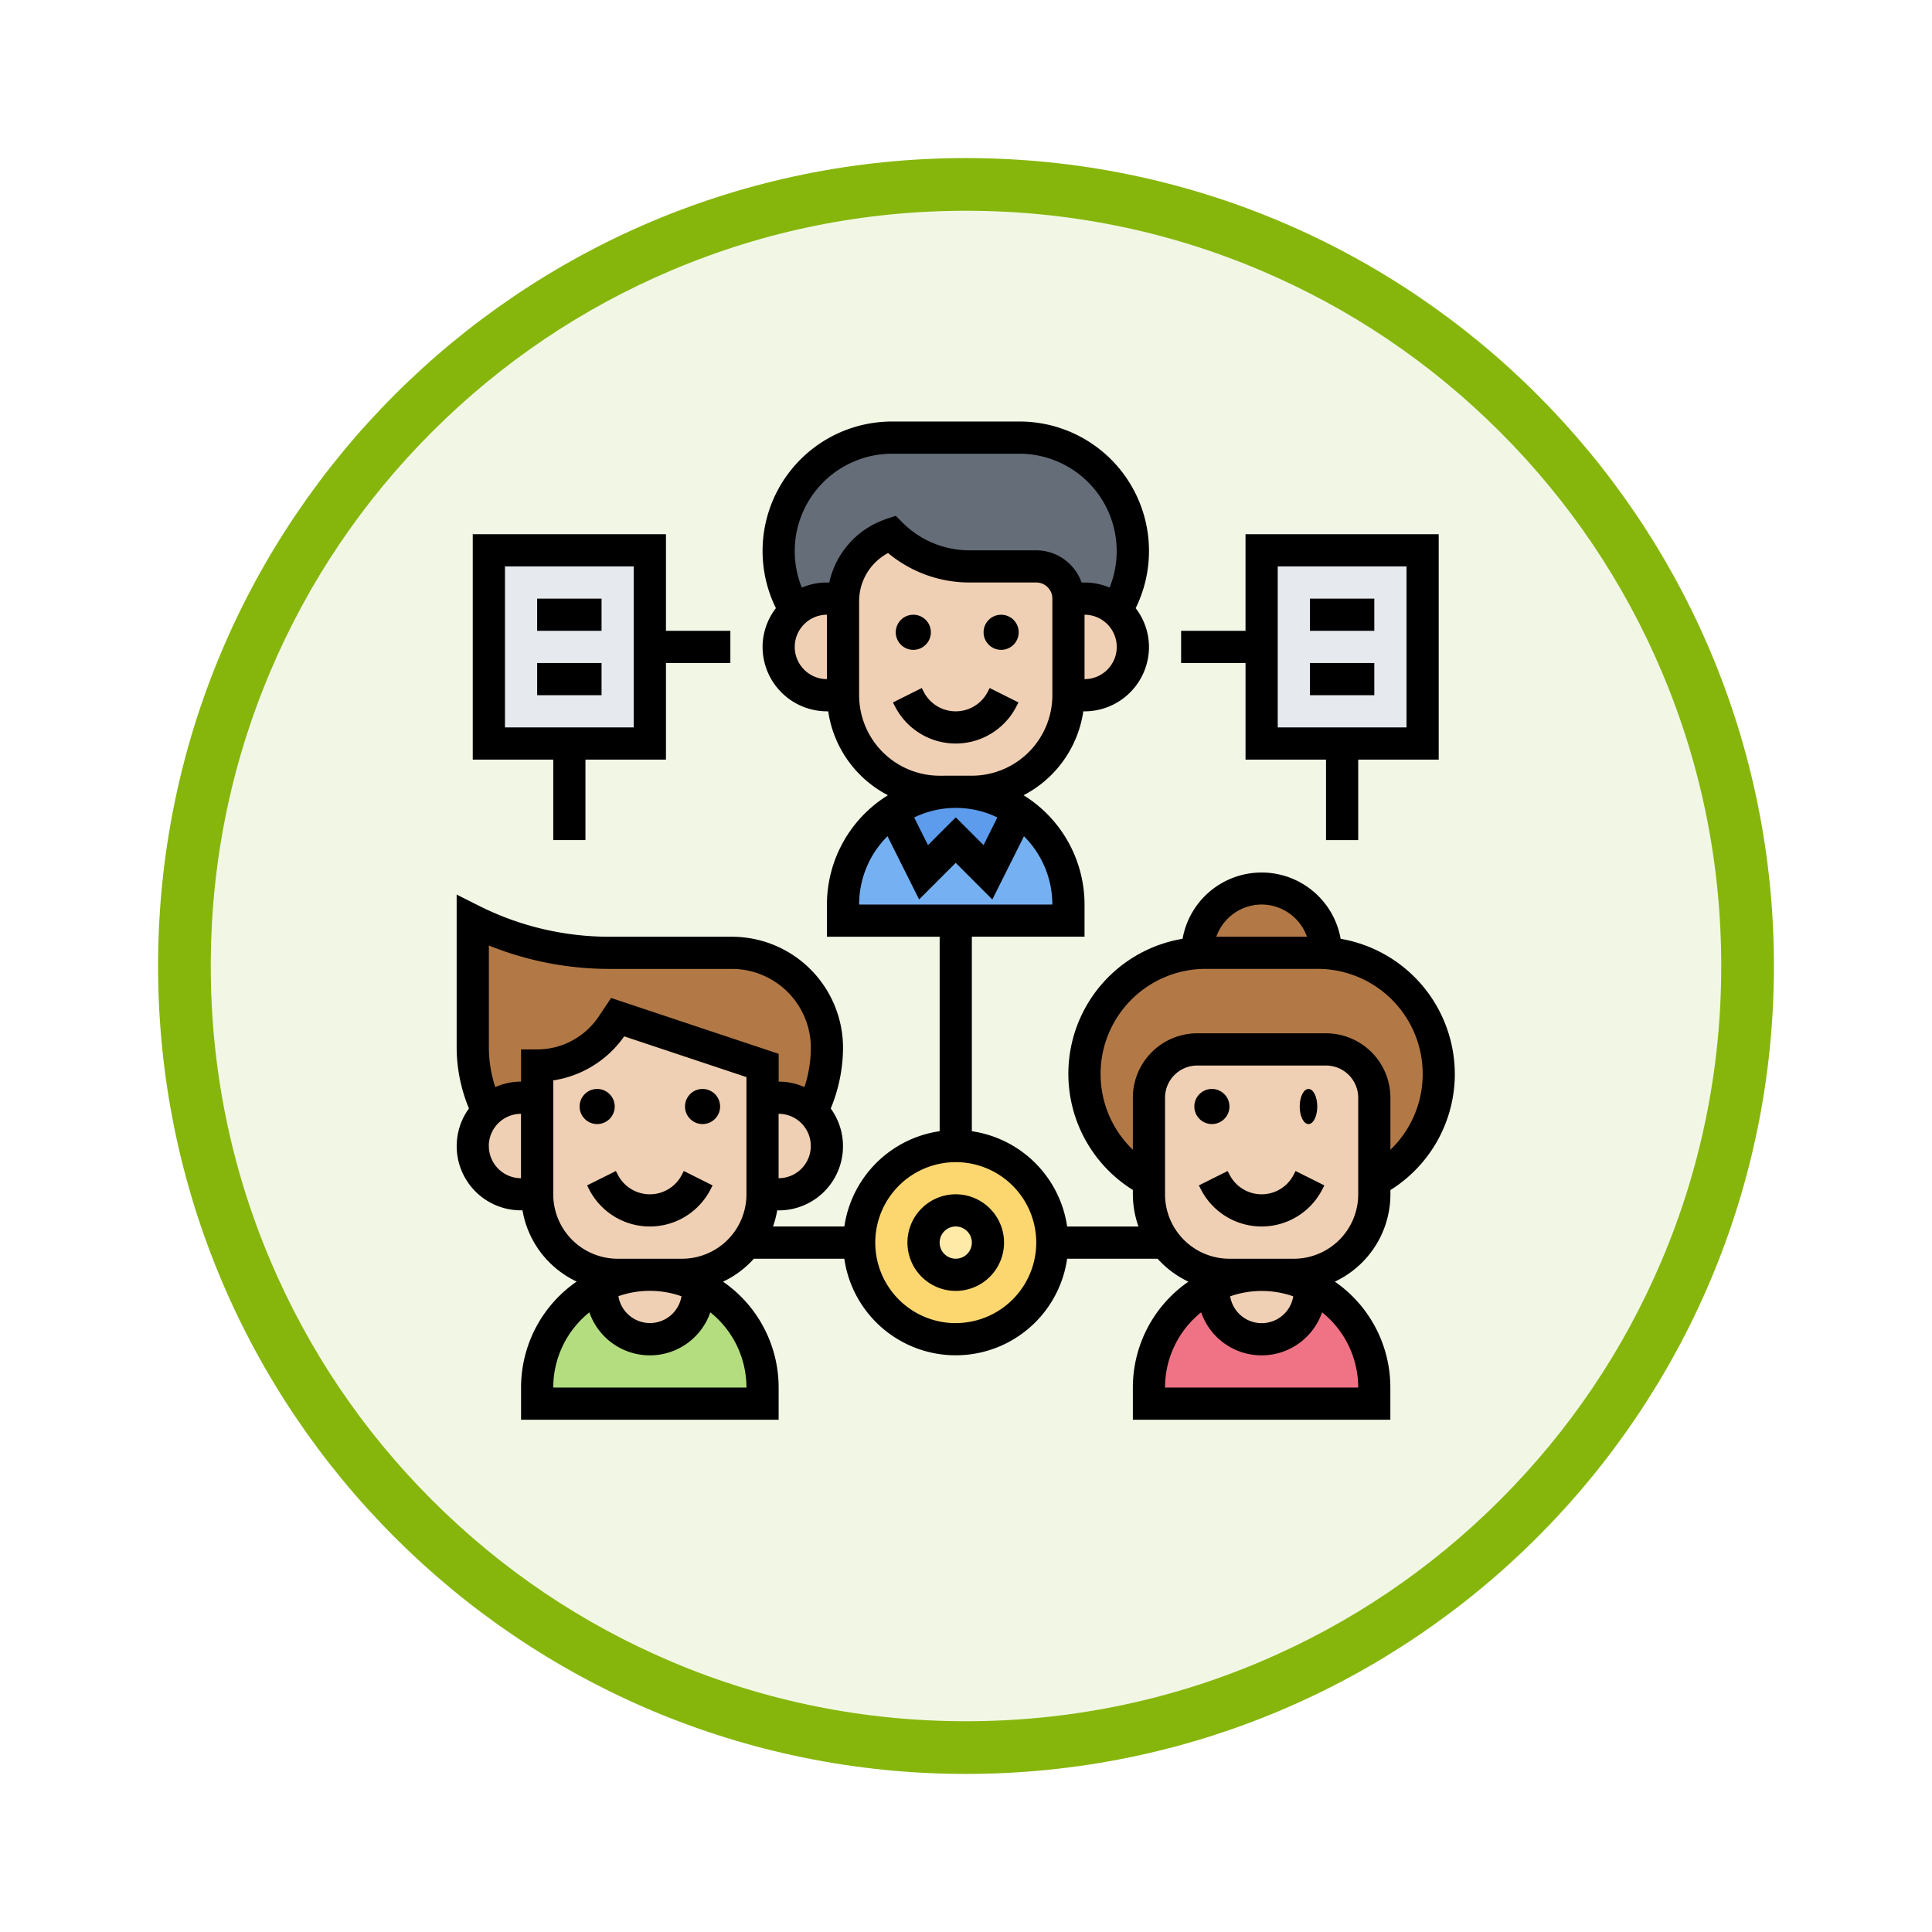 <svg xmlns="http://www.w3.org/2000/svg" xmlns:xlink="http://www.w3.org/1999/xlink" width="110" height="110" viewBox="0 0 110 110">
  <defs>
    <filter id="Trazado_982547" x="0" y="0" width="110" height="110" filterUnits="userSpaceOnUse">
      <feOffset dy="3" input="SourceAlpha"/>
      <feGaussianBlur stdDeviation="3" result="blur"/>
      <feFlood flood-opacity="0.161"/>
      <feComposite operator="in" in2="blur"/>
      <feComposite in="SourceGraphic"/>
    </filter>
  </defs>
  <g id="Grupo_1176010" data-name="Grupo 1176010" transform="translate(-985 -15052)">
    <g id="Grupo_1173151" data-name="Grupo 1173151" transform="translate(994 15058)">
      <g id="Grupo_1163803" data-name="Grupo 1163803" transform="translate(0 0)">
        <g id="Grupo_1163015" data-name="Grupo 1163015">
          <g id="Grupo_1157017" data-name="Grupo 1157017" transform="translate(0 0)">
            <g id="Grupo_1155793" data-name="Grupo 1155793" transform="translate(0 0)">
              <g id="Grupo_1154704" data-name="Grupo 1154704">
                <g id="Grupo_1150790" data-name="Grupo 1150790">
                  <g id="Grupo_1154214" data-name="Grupo 1154214">
                    <g id="Grupo_1152583" data-name="Grupo 1152583">
                      <g id="Grupo_1146973" data-name="Grupo 1146973" transform="translate(0 0)">
                        <g id="Grupo_1146954" data-name="Grupo 1146954">
                          <g transform="matrix(1, 0, 0, 1, -9, -6)" filter="url(#Trazado_982547)">
                            <g id="Trazado_982547-2" data-name="Trazado 982547" transform="translate(9 6)" fill="#f2f7e5">
                              <path d="M 46 90.5 C 39.992 90.5 34.164 89.324 28.679 87.003 C 23.38 84.762 18.621 81.553 14.534 77.466 C 10.446 73.379 7.238 68.62 4.996 63.321 C 2.676 57.836 1.5 52.008 1.5 46 C 1.5 39.992 2.676 34.164 4.996 28.679 C 7.238 23.38 10.446 18.621 14.534 14.534 C 18.621 10.446 23.38 7.238 28.679 4.996 C 34.164 2.676 39.992 1.5 46 1.5 C 52.008 1.5 57.836 2.676 63.321 4.996 C 68.62 7.238 73.379 10.446 77.466 14.534 C 81.554 18.621 84.762 23.38 87.004 28.679 C 89.324 34.164 90.5 39.992 90.5 46 C 90.5 52.008 89.324 57.836 87.004 63.321 C 84.762 68.62 81.554 73.379 77.466 77.466 C 73.379 81.553 68.62 84.762 63.321 87.003 C 57.836 89.324 52.008 90.5 46 90.5 Z" stroke="none"/>
                              <path d="M 46 3 C 40.194 3 34.563 4.136 29.263 6.378 C 24.143 8.544 19.544 11.644 15.594 15.594 C 11.644 19.544 8.544 24.143 6.378 29.263 C 4.137 34.563 3 40.194 3 46 C 3 51.806 4.137 57.437 6.378 62.737 C 8.544 67.857 11.644 72.455 15.594 76.405 C 19.544 80.355 24.143 83.456 29.263 85.622 C 34.563 87.863 40.194 89 46 89 C 51.806 89 57.437 87.863 62.737 85.622 C 67.857 83.456 72.456 80.355 76.406 76.405 C 80.356 72.455 83.456 67.857 85.622 62.737 C 87.864 57.437 89 51.806 89 46 C 89 40.194 87.864 34.563 85.622 29.263 C 83.456 24.143 80.356 19.544 76.406 15.594 C 72.456 11.644 67.857 8.544 62.737 6.378 C 57.437 4.136 51.806 3 46 3 M 46 -7.62939453125e-06 C 71.405 -7.62939453125e-06 92 20.595 92 46 C 92 71.405 71.405 92 46 92 C 20.595 92 7.62939453125e-06 71.405 7.62939453125e-06 46 C 7.62939453125e-06 20.595 20.595 -7.62939453125e-06 46 -7.62939453125e-06 Z" stroke="none" fill="#86b60c"/>
                            </g>
                          </g>
                        </g>
                      </g>
                    </g>
                  </g>
                </g>
              </g>
            </g>
          </g>
        </g>
      </g>
    </g>
    <g id="team_3881700" transform="translate(1011 15076)">
      <g id="Grupo_1176008" data-name="Grupo 1176008" transform="translate(0.917 0.917)">
        <g id="Grupo_1175987" data-name="Grupo 1175987" transform="translate(3.667 48.279)">
          <path id="Trazado_1032307" data-name="Trazado 1032307" d="M17.833,59.472v.917H5v-.917a6.382,6.382,0,0,1,3.694-5.8c-.009.1-.027.2-.027.3a2.75,2.75,0,1,0,5.5,0c0-.1-.018-.2-.027-.3a6.1,6.1,0,0,1,1.815,1.265A6.378,6.378,0,0,1,17.833,59.472Z" transform="translate(-5 -53.67)" fill="#b4dd7f"/>
        </g>
        <g id="Grupo_1175988" data-name="Grupo 1175988" transform="translate(38.498 48.279)">
          <path id="Trazado_1032308" data-name="Trazado 1032308" d="M55.833,59.472v.917H43v-.917a6.382,6.382,0,0,1,3.694-5.8c-.009.1-.027.2-.027.3a2.75,2.75,0,1,0,5.5,0c0-.1-.018-.2-.027-.3a6.1,6.1,0,0,1,1.815,1.265A6.378,6.378,0,0,1,55.833,59.472Z" transform="translate(-43 -53.67)" fill="#ef7385"/>
        </g>
        <g id="Grupo_1175989" data-name="Grupo 1175989" transform="translate(41.248 25.666)">
          <path id="Trazado_1032309" data-name="Trazado 1032309" d="M49.667,29a3.666,3.666,0,0,1,3.667,3.667v.028a4.2,4.2,0,0,0-.486-.028H46.486a4.2,4.2,0,0,0-.486.028v-.028A3.666,3.666,0,0,1,49.667,29Z" transform="translate(-46 -29)" fill="#b27946"/>
        </g>
        <g id="Grupo_1175990" data-name="Grupo 1175990" transform="translate(34.832 29.332)">
          <path id="Trazado_1032310" data-name="Trazado 1032310" d="M55.5,46V41.25a2.746,2.746,0,0,0-2.75-2.75H45.416a2.746,2.746,0,0,0-2.75,2.75V46l-.073-.037a6.9,6.9,0,0,1,2.823-12.934A4.2,4.2,0,0,1,45.9,33h6.361a4.2,4.2,0,0,1,.486.028,6.9,6.9,0,0,1,2.823,12.934Z" transform="translate(-39 -33)" fill="#b27946"/>
        </g>
        <g id="Grupo_1175991" data-name="Grupo 1175991" transform="translate(0 27.499)">
          <path id="Trazado_1032311" data-name="Trazado 1032311" d="M4.667,39.25v1.833H3.75a2.735,2.735,0,0,0-1.907.77A8.1,8.1,0,0,1,1,38.241V31a17.3,17.3,0,0,0,7.764,1.833h6.994a5.414,5.414,0,0,1,5.408,5.408,8.1,8.1,0,0,1-.843,3.612,2.735,2.735,0,0,0-1.907-.77H17.5V39.25L9.25,36.5l-.312.458A5.139,5.139,0,0,1,4.667,39.25Z" transform="translate(-1 -31)" fill="#b27946"/>
        </g>
        <g id="Grupo_1175992" data-name="Grupo 1175992" transform="translate(17.416)">
          <path id="Trazado_1032312" data-name="Trazado 1032312" d="M40.166,7.481a6.422,6.422,0,0,1-.944,3.364,2.715,2.715,0,0,0-1.806-.678H36.5a1.839,1.839,0,0,0-1.833-1.833H30.844A6.265,6.265,0,0,1,26.416,6.5a4.03,4.03,0,0,0-2.75,3.667H22.75a2.715,2.715,0,0,0-1.806.678A6.477,6.477,0,0,1,26.481,1h7.2a6.478,6.478,0,0,1,6.481,6.481Z" transform="translate(-20 -1)" fill="#656d78"/>
        </g>
        <g id="Grupo_1175993" data-name="Grupo 1175993" transform="translate(44.915 6.416)">
          <path id="Trazado_1032313" data-name="Trazado 1032313" d="M50,19V8h9.166V19H50Z" transform="translate(-50 -8)" fill="#e6e9ed"/>
        </g>
        <g id="Grupo_1175994" data-name="Grupo 1175994" transform="translate(0.917 6.416)">
          <path id="Trazado_1032314" data-name="Trazado 1032314" d="M2,19V8h9.166V19H2Z" transform="translate(-2 -8)" fill="#e6e9ed"/>
        </g>
        <g id="Grupo_1175995" data-name="Grupo 1175995" transform="translate(21.082 21.257)">
          <path id="Trazado_1032315" data-name="Trazado 1032315" d="M32.25,27.682l1.742-3.492a6.4,6.4,0,0,1,2.842,5.326v.917H24v-.917a6.378,6.378,0,0,1,1.879-4.537,6.122,6.122,0,0,1,.962-.788l1.742,3.492,1.833-1.833Z" transform="translate(-24 -24.19)" fill="#75b1f2"/>
        </g>
        <g id="Grupo_1175996" data-name="Grupo 1175996" transform="translate(23.924 20.166)">
          <path id="Trazado_1032316" data-name="Trazado 1032316" d="M34.25,24.091l-1.742,3.492L30.675,25.75l-1.833,1.833L27.1,24.091a6.4,6.4,0,0,1,7.15,0Z" transform="translate(-27.1 -23)" fill="#5d9cec"/>
        </g>
        <g id="Grupo_1175997" data-name="Grupo 1175997" transform="translate(33.915 9.166)">
          <path id="Trazado_1032317" data-name="Trazado 1032317" d="M40.722,11.678A2.75,2.75,0,0,1,38.917,16.5H38V11h.917a2.715,2.715,0,0,1,1.806.678Z" transform="translate(-38 -11)" fill="#f0d0b4"/>
        </g>
        <g id="Grupo_1175998" data-name="Grupo 1175998" transform="translate(21.082 5.5)">
          <path id="Trazado_1032318" data-name="Trazado 1032318" d="M24,10.667A4.03,4.03,0,0,1,26.75,7a6.265,6.265,0,0,0,4.427,1.833H35a1.839,1.839,0,0,1,1.833,1.833v5.5a5.5,5.5,0,0,1-5.5,5.5H29.5a5.5,5.5,0,0,1-5.5-5.5v-5.5Z" transform="translate(-24 -7)" fill="#f0d0b4"/>
        </g>
        <g id="Grupo_1175999" data-name="Grupo 1175999" transform="translate(17.416 9.166)">
          <path id="Trazado_1032319" data-name="Trazado 1032319" d="M23.667,11v5.5H22.75a2.748,2.748,0,0,1-1.806-4.821A2.715,2.715,0,0,1,22.75,11Z" transform="translate(-20 -11)" fill="#f0d0b4"/>
        </g>
        <g id="Grupo_1176000" data-name="Grupo 1176000" transform="translate(42.165 47.665)">
          <path id="Trazado_1032320" data-name="Trazado 1032320" d="M49.75,53l2.722.614c.009.1.027.2.027.3a2.75,2.75,0,1,1-5.5,0c0-.1.018-.2.027-.3A6.306,6.306,0,0,1,49.75,53Z" transform="translate(-47 -53)" fill="#f0d0b4"/>
        </g>
        <g id="Grupo_1176001" data-name="Grupo 1176001" transform="translate(38.498 34.832)">
          <path id="Trazado_1032321" data-name="Trazado 1032321" d="M55.833,46.5v.752a4.585,4.585,0,0,1-4.583,4.583H47.583A4.592,4.592,0,0,1,43.917,50,4.529,4.529,0,0,1,43,47.25v-5.5A2.746,2.746,0,0,1,45.75,39h7.333a2.746,2.746,0,0,1,2.75,2.75Z" transform="translate(-43 -39)" fill="#f0d0b4"/>
        </g>
        <g id="Grupo_1176002" data-name="Grupo 1176002" transform="translate(16.499 37.582)">
          <path id="Trazado_1032322" data-name="Trazado 1032322" d="M21.86,42.807A2.748,2.748,0,0,1,19.917,47.5H19V42h.917a2.735,2.735,0,0,1,1.907.77Z" transform="translate(-19 -42)" fill="#f0d0b4"/>
        </g>
        <g id="Grupo_1176003" data-name="Grupo 1176003" transform="translate(7.333 47.665)">
          <path id="Trazado_1032323" data-name="Trazado 1032323" d="M14.5,53.917a2.75,2.75,0,1,1-5.5,0c0-.1.018-.2.027-.3A6.306,6.306,0,0,1,11.75,53l2.722.614C14.481,53.715,14.5,53.816,14.5,53.917Z" transform="translate(-9 -53)" fill="#f0d0b4"/>
        </g>
        <g id="Grupo_1176004" data-name="Grupo 1176004" transform="translate(3.667 32.999)">
          <path id="Trazado_1032324" data-name="Trazado 1032324" d="M17.833,41.583v5.5a4.529,4.529,0,0,1-.917,2.75,4.592,4.592,0,0,1-3.667,1.833H9.583A4.585,4.585,0,0,1,5,47.083V39.75a5.139,5.139,0,0,0,4.271-2.292L9.583,37l8.25,2.75Z" transform="translate(-5 -37)" fill="#f0d0b4"/>
        </g>
        <g id="Grupo_1176005" data-name="Grupo 1176005" transform="translate(0 37.582)">
          <path id="Trazado_1032325" data-name="Trazado 1032325" d="M4.667,42v5.5H3.75a2.75,2.75,0,0,1,0-5.5Z" transform="translate(-1 -42)" fill="#f0d0b4"/>
        </g>
        <g id="Grupo_1176006" data-name="Grupo 1176006" transform="translate(21.999 40.332)">
          <path id="Trazado_1032326" data-name="Trazado 1032326" d="M30.5,45A5.5,5.5,0,1,1,25,50.5,5.5,5.5,0,0,1,30.5,45Z" transform="translate(-25 -45)" fill="#fcd770"/>
        </g>
        <g id="Grupo_1176007" data-name="Grupo 1176007" transform="translate(25.666 43.998)">
          <ellipse id="Elipse_12226" data-name="Elipse 12226" cx="1.5" cy="2" rx="1.5" ry="2" transform="translate(0.418 0.085)" fill="#ffeaa7"/>
        </g>
      </g>
      <g id="Grupo_1176009" data-name="Grupo 1176009" transform="translate(0 0)">
        <circle id="Elipse_12227" data-name="Elipse 12227" cx="1" cy="1" r="1" transform="translate(13 38)"/>
        <circle id="Elipse_12228" data-name="Elipse 12228" cx="1" cy="1" r="1" transform="translate(7 38)"/>
        <path id="Trazado_1032327" data-name="Trazado 1032327" d="M13.509,46.746a2.05,2.05,0,0,1-3.667,0l-.1-.193-1.64.82.1.193a3.883,3.883,0,0,0,6.946,0l.1-.193-1.64-.82Z" transform="translate(-0.676 -3.881)"/>
        <ellipse id="Elipse_12229" data-name="Elipse 12229" cx="0.5" cy="1" rx="0.5" ry="1" transform="translate(48 38)"/>
        <circle id="Elipse_12230" data-name="Elipse 12230" cx="1" cy="1" r="1" transform="translate(42 38)"/>
        <path id="Trazado_1032328" data-name="Trazado 1032328" d="M51.509,46.746a2.05,2.05,0,0,1-3.667,0l-.1-.193-1.64.82.1.193a3.883,3.883,0,0,0,6.946,0l.1-.193-1.64-.82Z" transform="translate(-3.844 -3.881)"/>
        <path id="Trazado_1032329" data-name="Trazado 1032329" d="M56.831,37.151a7.826,7.826,0,0,0-6.5-7.7,4.57,4.57,0,0,0-9,0,7.793,7.793,0,0,0-2.831,14.3V44a5.477,5.477,0,0,0,.321,1.833H34.759a6.421,6.421,0,0,0-5.426-5.426V29.332h6.416V27.5a7.327,7.327,0,0,0-3.471-6.222,6.426,6.426,0,0,0,3.4-4.777h.073a3.67,3.67,0,0,0,3.667-3.667,3.627,3.627,0,0,0-.758-2.207A7.37,7.37,0,0,0,32.017,0h-7.2a7.37,7.37,0,0,0-6.641,10.626,3.627,3.627,0,0,0-.758,2.207A3.67,3.67,0,0,0,21.082,16.5h.073a6.426,6.426,0,0,0,3.4,4.777A7.327,7.327,0,0,0,21.082,27.5v1.833H27.5V40.405a6.421,6.421,0,0,0-5.426,5.426H18.012a5.471,5.471,0,0,0,.238-.917h.082a3.653,3.653,0,0,0,2.967-5.8,9.122,9.122,0,0,0,.7-3.456,6.331,6.331,0,0,0-6.324-6.324H8.682A16.52,16.52,0,0,1,1.327,27.6L0,26.932v8.724a9.114,9.114,0,0,0,.7,3.455,3.653,3.653,0,0,0,2.967,5.8h.082a5.505,5.505,0,0,0,3.084,4.056A7.328,7.328,0,0,0,3.667,55v1.833H18.333V55a7.328,7.328,0,0,0-3.166-6.027,5.523,5.523,0,0,0,1.754-1.306h5.151a6.408,6.408,0,0,0,12.686,0H39.91a5.523,5.523,0,0,0,1.754,1.306A7.325,7.325,0,0,0,38.5,55l0,1.835H53.161l0-1.833A7.328,7.328,0,0,0,50,48.971,5.5,5.5,0,0,0,53.165,44v-.243a7.8,7.8,0,0,0,3.667-6.6ZM30.785,22.544,30,24.118l-1.582-1.582-1.583,1.582-.787-1.575a5.43,5.43,0,0,1,4.74,0Zm4.964-7.878V11a1.833,1.833,0,1,1,0,3.667Zm-16.5-1.833A1.835,1.835,0,0,1,21.082,11v3.667A1.835,1.835,0,0,1,19.249,12.833Zm1.963-3.667h-.13a3.639,3.639,0,0,0-1.429.291,5.545,5.545,0,0,1,5.161-7.624h7.2a5.544,5.544,0,0,1,5.162,7.623,3.654,3.654,0,0,0-1.429-.29H35.58A2.746,2.746,0,0,0,33,7.333H29.174A5.379,5.379,0,0,1,25.4,5.768l-.4-.4-.537.18a4.922,4.922,0,0,0-3.247,3.62Zm6.286,11a4.588,4.588,0,0,1-4.583-4.583V10.231a3.1,3.1,0,0,1,1.649-2.743,7.233,7.233,0,0,0,4.61,1.677H33a.917.917,0,0,1,.917.917v5.5a4.588,4.588,0,0,1-4.583,4.583ZM24.53,23.611l1.8,3.6,2.084-2.084L30.5,27.213l1.8-3.6A5.481,5.481,0,0,1,33.915,27.5h-11A5.481,5.481,0,0,1,24.53,23.611Zm-6.2,19.471V39.415a1.833,1.833,0,1,1,0,3.667Zm-16.5-1.833a1.835,1.835,0,0,1,1.833-1.833v3.667A1.835,1.835,0,0,1,1.833,41.248Zm2.75-5.5H3.667v1.833a3.637,3.637,0,0,0-1.468.312,7.258,7.258,0,0,1-.365-2.237V29.833a18.371,18.371,0,0,0,6.849,1.333h6.993a4.5,4.5,0,0,1,4.491,4.491,7.262,7.262,0,0,1-.365,2.237,3.637,3.637,0,0,0-1.468-.312V36l-9.54-3.18-.7,1.045A4.215,4.215,0,0,1,4.583,35.749ZM12.8,49.808A1.819,1.819,0,0,1,9.21,49.8a5.4,5.4,0,0,1,3.591.005ZM16.5,55H5.5a5.491,5.491,0,0,1,2.057-4.282,3.644,3.644,0,0,0,6.886,0A5.491,5.491,0,0,1,16.5,55Zm-3.667-7.333H9.166A3.67,3.67,0,0,1,5.5,44V37.513a6.041,6.041,0,0,0,4.039-2.507l6.961,2.32V44a3.67,3.67,0,0,1-3.667,3.667Zm15.583,3.667A4.583,4.583,0,1,1,33,46.748,4.588,4.588,0,0,1,28.416,51.331ZM45.832,27.5a2.747,2.747,0,0,1,2.581,1.833H43.252A2.744,2.744,0,0,1,45.832,27.5Zm1.8,22.308a1.819,1.819,0,0,1-3.591,0,5.412,5.412,0,0,1,3.591,0ZM51.331,55l-11,0a5.491,5.491,0,0,1,2.057-4.282,3.644,3.644,0,0,0,6.886,0A5.488,5.488,0,0,1,51.331,55Zm0-11a3.67,3.67,0,0,1-3.667,3.667H44A3.67,3.67,0,0,1,40.332,44V38.5a1.835,1.835,0,0,1,1.833-1.833H49.5A1.835,1.835,0,0,1,51.331,38.5Zm1.833-2.536V38.5A3.67,3.67,0,0,0,49.5,34.832H42.165A3.67,3.67,0,0,0,38.5,38.5v2.963a5.985,5.985,0,0,1,4.152-10.3h6.36a5.985,5.985,0,0,1,4.153,10.3Z" transform="translate(0 0)"/>
        <circle id="Elipse_12231" data-name="Elipse 12231" cx="1" cy="1" r="1" transform="translate(25 11)"/>
        <circle id="Elipse_12232" data-name="Elipse 12232" cx="1" cy="1" r="1" transform="translate(30 11)"/>
        <path id="Trazado_1032330" data-name="Trazado 1032330" d="M34.148,17.566l.1-.193-1.64-.82-.1.194a2.05,2.05,0,0,1-3.667,0l-.1-.193-1.64.82.1.193a3.883,3.883,0,0,0,6.946,0Z" transform="translate(-2.26 -1.38)"/>
        <path id="Trazado_1032331" data-name="Trazado 1032331" d="M30.75,48a2.75,2.75,0,1,0,2.75,2.75A2.753,2.753,0,0,0,30.75,48Zm0,3.667a.917.917,0,1,1,.917-.917A.917.917,0,0,1,30.75,51.667Z" transform="translate(-2.334 -4.002)"/>
        <path id="Trazado_1032332" data-name="Trazado 1032332" d="M48.667,19.833H53.25v4.583h1.833V19.833h4.583V7h-11v5.5H45v1.833h3.667Zm1.833-11h7.333V18H50.5Z" transform="translate(-3.752 -0.584)"/>
        <path id="Trazado_1032333" data-name="Trazado 1032333" d="M53,11h3.667v1.833H53Z" transform="translate(-4.419 -0.917)"/>
        <path id="Trazado_1032334" data-name="Trazado 1032334" d="M53,15h3.667v1.833H53Z" transform="translate(-4.419 -1.251)"/>
        <path id="Trazado_1032335" data-name="Trazado 1032335" d="M5,11H8.667v1.833H5Z" transform="translate(-0.417 -0.917)"/>
        <path id="Trazado_1032336" data-name="Trazado 1032336" d="M5,15H8.667v1.833H5Z" transform="translate(-0.417 -1.251)"/>
        <path id="Trazado_1032337" data-name="Trazado 1032337" d="M5.583,24.416H7.416V19.833H12v-5.5h3.667V12.5H12V7H1V19.833H5.583ZM2.833,8.833h7.333V18H2.833Z" transform="translate(-0.083 -0.584)"/>
      </g>
    </g>
  </g>
</svg>

